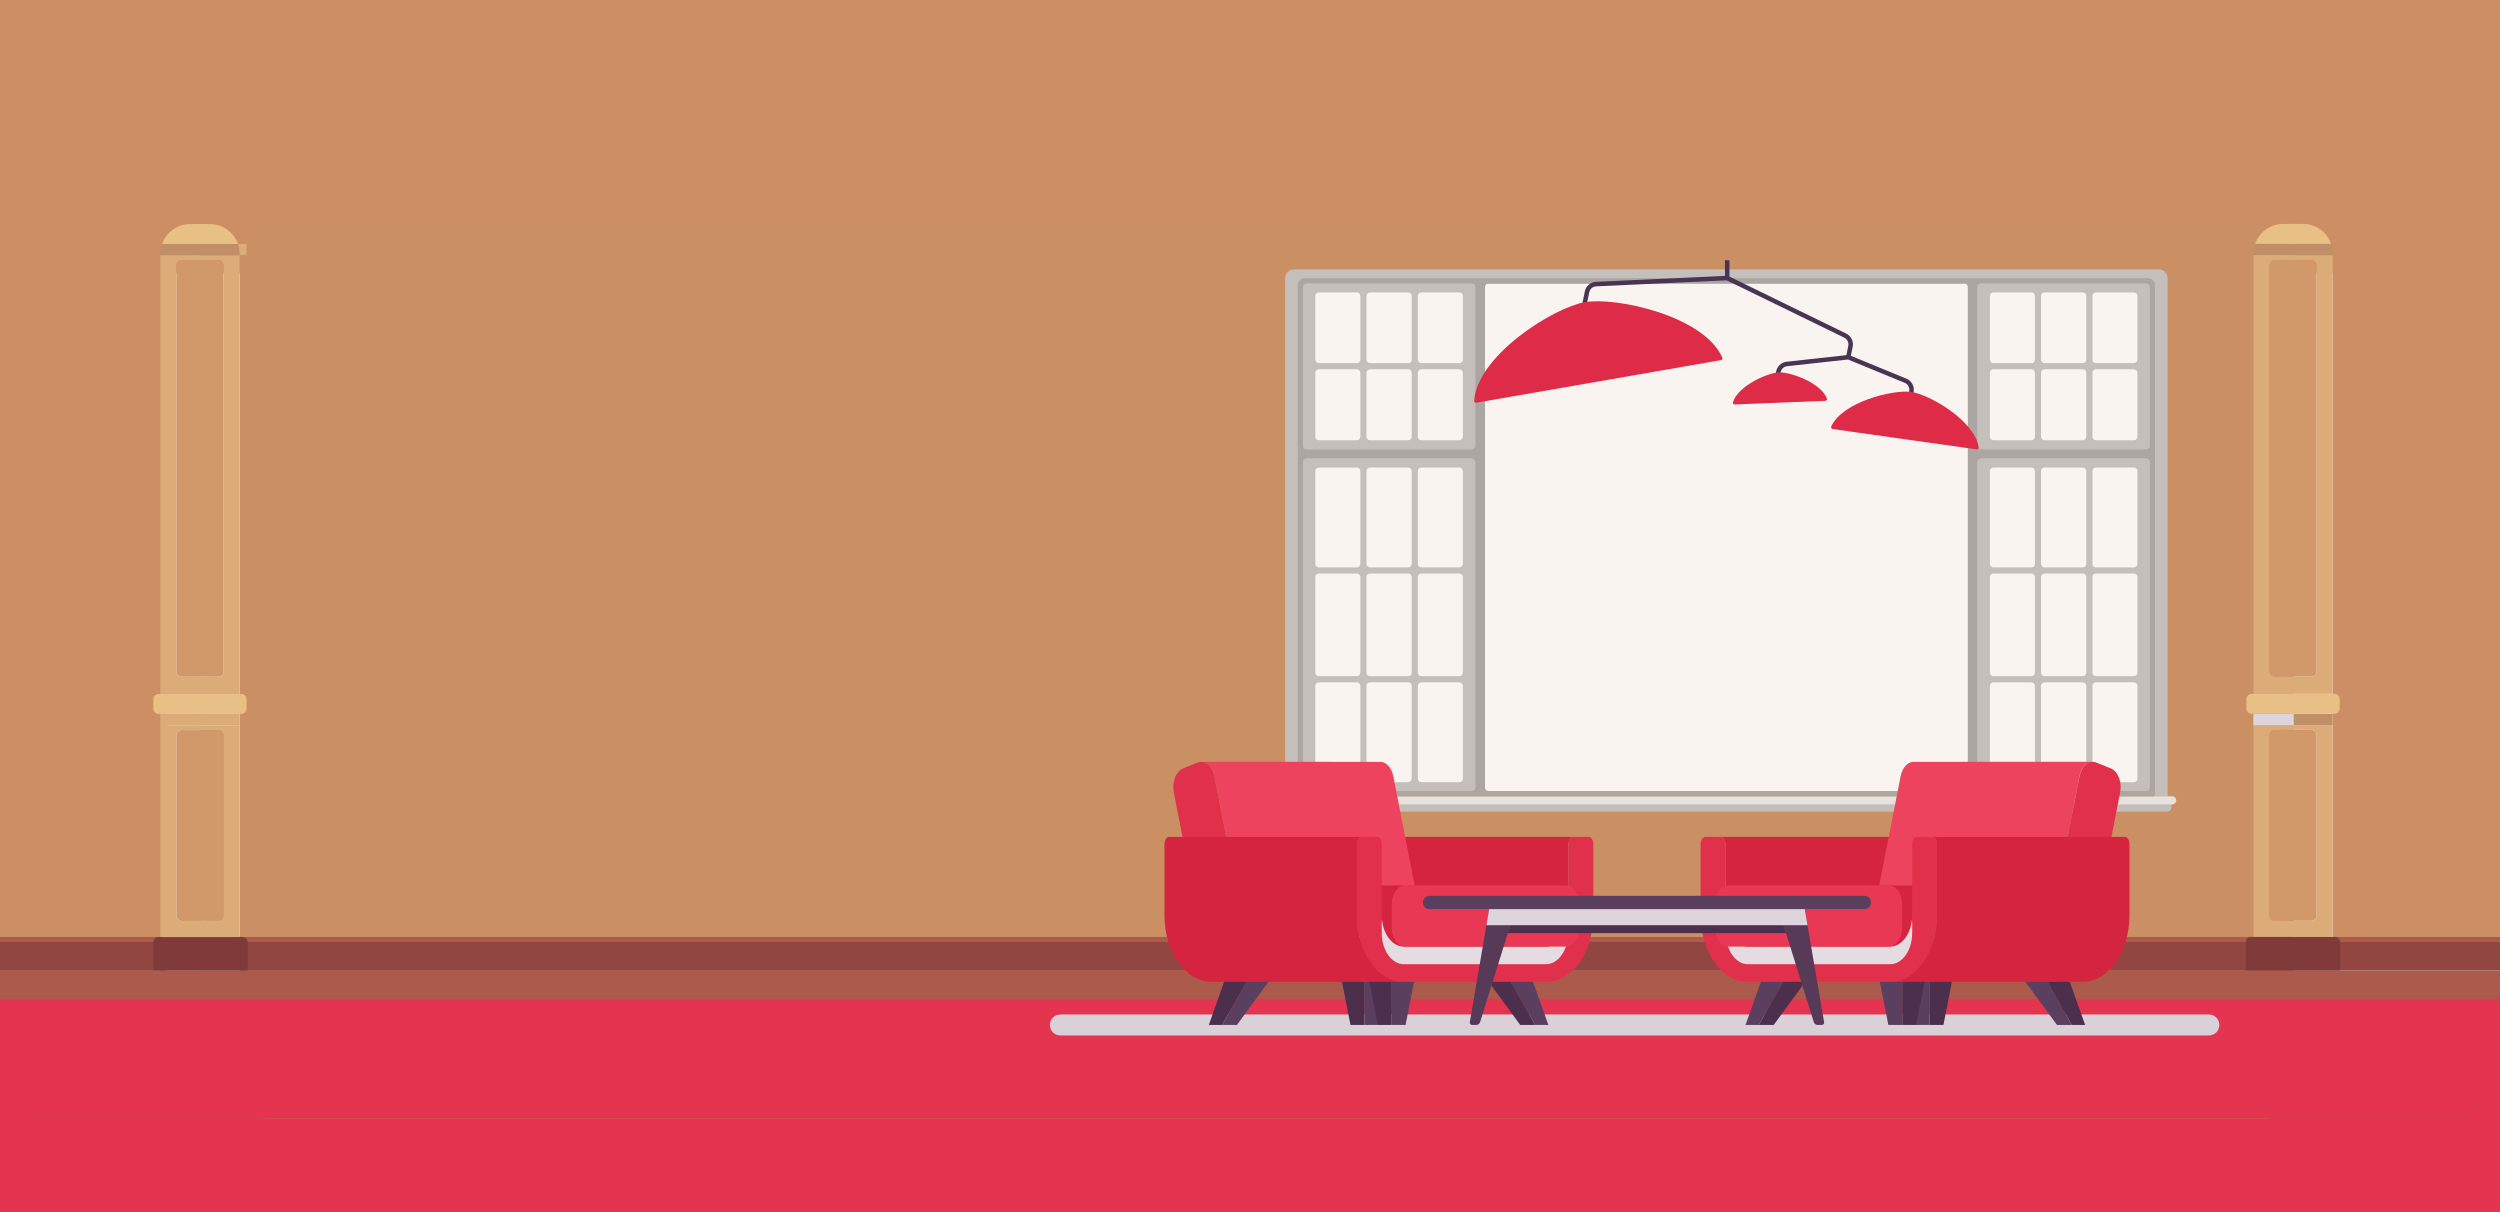 <svg width="1920" height="931" viewBox="0 0 1920 931" fill="none" xmlns="http://www.w3.org/2000/svg">
<rect x="0" y="0" width="1920" height="931" fill="#333333" stroke="none"/>
<g clip-path="url(#clip0_297_92)">
<rect width="1920" height="931" fill="white"/>
<rect x="1920" y="74.084" width="650.087" height="128.494" transform="rotate(90 1920 74.084)" fill="#CC8F63"/>
<rect x="128" y="107.084" width="650.087" height="128.494" transform="rotate(90 128 107.084)" fill="#CC8F63"/>
<rect width="1920" height="209.458" fill="#CC8F63"/>
<rect y="850.075" width="1920" height="181.925" fill="#E53450"/>
<g clip-path="url(#clip1_297_92)">
<path d="M1739.18 172H206.32C193.995 172 184.003 182.178 184.003 194.734V836.266C184.003 848.822 193.995 859 206.32 859H1739.18C1751.51 859 1761.5 848.822 1761.5 836.266V194.734C1761.5 182.178 1751.51 172 1739.18 172Z" fill="#CB8F64"/>
<path d="M1920 836.266C1920 848.825 1907.84 859 1892.84 859H27.045C12.038 859 -0.12 848.825 -0.12 836.266V745.261H1920V836.266Z" fill="#AB5A4C"/>
<path d="M1919.98 836.266C1919.98 848.826 1922.76 869.557 1907.75 869.557L12.756 864.278C-2.25 864.278 0 848.826 0 836.266V767.171H1919.98V836.266Z" fill="#E5344F"/>
<path d="M1920.18 723.436H-0.12V745.261H1920.18V723.436Z" fill="#924642"/>
<path d="M1920 719.575H-0.12V723.436H1920V719.575Z" fill="#AB5A4C"/>
<g style="mix-blend-mode:multiply">
<path d="M1696.43 779.113H814.348C809.905 779.113 806.303 782.724 806.303 787.177C806.303 791.631 809.905 795.242 814.348 795.242H1696.43C1700.87 795.242 1704.47 791.631 1704.47 787.177C1704.47 782.724 1700.87 779.113 1696.43 779.113Z" fill="#D9D0D8"/>
</g>
<g style="mix-blend-mode:soft-light" opacity="0.9">
<path d="M1648.28 217.708H1003.44C1001.96 217.708 1000.75 218.915 1000.75 220.402V604.858C1000.75 606.346 1001.96 607.552 1003.44 607.552H1648.28C1649.77 607.552 1650.97 606.346 1650.97 604.858V220.402C1650.97 218.915 1649.77 217.708 1648.28 217.708Z" fill="white"/>
<path d="M1658.04 206.916H993.701C989.986 206.916 986.974 209.936 986.974 213.659V611.601H1664.76V213.659C1664.76 209.936 1661.75 206.916 1658.04 206.916ZM1650.97 604.858C1650.97 606.351 1649.77 607.552 1648.28 607.552H1003.44C1001.95 607.552 1000.75 606.351 1000.75 604.858V220.402C1000.75 218.909 1001.95 217.708 1003.44 217.708H1648.28C1649.77 217.708 1650.97 218.909 1650.97 220.402V604.858Z" fill="#C4C4C4"/>
<path d="M1664.27 623.337H987.487C985.639 623.337 984.133 621.827 984.133 619.974V617.194H1667.64V619.974C1667.64 621.844 1666.13 623.337 1664.28 623.337H1664.27Z" fill="#C4C4C4"/>
<path d="M1668.27 611.601H983.483C981.791 611.601 980.419 612.976 980.419 614.672V614.69C980.419 616.386 981.791 617.761 983.483 617.761H1668.27C1669.96 617.761 1671.34 616.386 1671.34 614.69V614.672C1671.34 612.976 1669.96 611.601 1668.27 611.601Z" fill="#EBEBEB"/>
<path d="M1130.21 217.708H1003.44C1001.95 217.708 1000.75 218.91 1000.75 220.402V604.858C1000.75 606.351 1001.95 607.552 1003.44 607.552H1130.21C1131.7 607.552 1132.9 606.351 1132.9 604.858V220.402C1132.9 218.91 1131.7 217.708 1130.21 217.708ZM1088.91 227.265C1088.91 225.773 1090.11 224.572 1091.6 224.572H1120.8C1122.29 224.572 1123.49 225.773 1123.49 227.265V276.2C1123.49 277.692 1122.29 278.893 1120.8 278.893H1091.6C1090.11 278.893 1088.91 277.692 1088.91 276.2V227.265ZM1091.6 283.612H1120.8C1122.29 283.612 1123.49 284.813 1123.49 286.306V335.411C1123.49 336.904 1122.29 338.105 1120.8 338.105H1091.6C1090.11 338.105 1088.91 336.904 1088.91 335.411V286.306C1088.91 284.813 1090.11 283.612 1091.6 283.612ZM1049.46 227.265C1049.46 225.773 1050.66 224.572 1052.15 224.572H1081.52C1083.01 224.572 1084.21 225.773 1084.21 227.265V276.2C1084.21 277.692 1083.01 278.893 1081.52 278.893H1052.15C1050.66 278.893 1049.46 277.692 1049.46 276.2V227.265ZM1052.15 283.612H1081.52C1083.01 283.612 1084.21 284.813 1084.21 286.306V335.411C1084.21 336.904 1083.01 338.105 1081.52 338.105H1052.15C1050.66 338.105 1049.46 336.904 1049.46 335.411V286.306C1049.46 284.813 1050.66 283.612 1052.15 283.612ZM1010.17 227.265C1010.17 225.773 1011.36 224.572 1012.85 224.572H1042.05C1043.54 224.572 1044.74 225.773 1044.74 227.265V276.2C1044.74 277.692 1043.54 278.893 1042.05 278.893H1012.85C1011.36 278.893 1010.17 277.692 1010.17 276.2V227.265ZM1012.85 283.612H1042.05C1043.54 283.612 1044.74 284.813 1044.74 286.306V335.411C1044.74 336.904 1043.54 338.105 1042.05 338.105H1012.85C1011.36 338.105 1010.17 336.904 1010.17 335.411V286.306C1010.17 284.813 1011.36 283.612 1012.85 283.612ZM1044.74 598.012C1044.74 599.505 1043.54 600.706 1042.05 600.706H1012.85C1011.36 600.706 1010.17 599.505 1010.17 598.012V526.721C1010.17 525.229 1011.36 524.027 1012.85 524.027H1042.05C1043.54 524.027 1044.74 525.229 1044.74 526.721V598.012ZM1044.74 516.598C1044.74 518.091 1043.54 519.292 1042.05 519.292H1012.85C1011.36 519.292 1010.17 518.091 1010.17 516.598V443.163C1010.17 441.67 1011.36 440.469 1012.85 440.469H1042.05C1043.54 440.469 1044.74 441.67 1044.74 443.163V516.598ZM1042.05 435.75H1012.85C1011.36 435.75 1010.17 434.549 1010.17 433.057V361.766C1010.17 360.273 1011.36 359.072 1012.85 359.072H1042.05C1043.54 359.072 1044.74 360.273 1044.74 361.766V433.057C1044.74 434.549 1043.54 435.75 1042.05 435.75ZM1084.19 598.012C1084.19 599.505 1082.99 600.706 1081.5 600.706H1052.13C1050.64 600.706 1049.45 599.505 1049.45 598.012V526.721C1049.45 525.229 1050.64 524.027 1052.13 524.027H1081.5C1082.99 524.027 1084.19 525.229 1084.19 526.721V598.012ZM1084.19 516.598C1084.19 518.091 1082.99 519.292 1081.5 519.292H1052.13C1050.64 519.292 1049.45 518.091 1049.45 516.598V443.163C1049.45 441.67 1050.64 440.469 1052.13 440.469H1081.5C1082.99 440.469 1084.19 441.67 1084.19 443.163V516.598ZM1081.5 435.75H1052.13C1050.64 435.75 1049.45 434.549 1049.45 433.057V361.766C1049.45 360.273 1050.64 359.072 1052.13 359.072H1081.5C1082.99 359.072 1084.19 360.273 1084.19 361.766V433.057C1084.19 434.549 1082.99 435.75 1081.5 435.75ZM1123.49 598.012C1123.49 599.505 1122.29 600.706 1120.8 600.706H1091.6C1090.11 600.706 1088.91 599.505 1088.91 598.012V526.721C1088.91 525.229 1090.11 524.027 1091.6 524.027H1120.8C1122.29 524.027 1123.49 525.229 1123.49 526.721V598.012ZM1123.49 516.598C1123.49 518.091 1122.29 519.292 1120.8 519.292H1091.6C1090.11 519.292 1088.91 518.091 1088.91 516.598V443.163C1088.91 441.67 1090.11 440.469 1091.6 440.469H1120.8C1122.29 440.469 1123.49 441.67 1123.49 443.163V516.598ZM1120.8 435.75H1091.6C1090.11 435.75 1088.91 434.549 1088.91 433.057V361.766C1088.91 360.273 1090.11 359.072 1091.6 359.072H1120.8C1122.29 359.072 1123.49 360.273 1123.49 361.766V433.057C1123.49 434.549 1122.29 435.75 1120.8 435.75Z" fill="#C4C4C4"/>
<path d="M1648.28 217.708H1521.51C1520.02 217.708 1518.82 218.91 1518.82 220.402V604.858C1518.82 606.351 1520.02 607.552 1521.51 607.552H1648.28C1649.77 607.552 1650.97 606.351 1650.97 604.858V220.402C1650.97 218.91 1649.77 217.708 1648.28 217.708ZM1606.98 227.265C1606.98 225.773 1608.18 224.572 1609.67 224.572H1638.87C1640.36 224.572 1641.55 225.773 1641.55 227.265V276.2C1641.55 277.692 1640.36 278.893 1638.87 278.893H1609.67C1608.18 278.893 1606.98 277.692 1606.98 276.2V227.265ZM1609.67 283.612H1638.87C1640.36 283.612 1641.55 284.813 1641.55 286.306V335.411C1641.55 336.904 1640.36 338.105 1638.87 338.105H1609.67C1608.18 338.105 1606.98 336.904 1606.98 335.411V286.306C1606.98 284.813 1608.18 283.612 1609.67 283.612ZM1567.53 227.265C1567.53 225.773 1568.73 224.572 1570.22 224.572H1599.59C1601.08 224.572 1602.27 225.773 1602.27 227.265V276.2C1602.27 277.692 1601.08 278.893 1599.59 278.893H1570.22C1568.73 278.893 1567.53 277.692 1567.53 276.2V227.265ZM1570.22 283.612H1599.59C1601.08 283.612 1602.27 284.813 1602.27 286.306V335.411C1602.27 336.904 1601.08 338.105 1599.59 338.105H1570.22C1568.73 338.105 1567.53 336.904 1567.53 335.411V286.306C1567.53 284.813 1568.73 283.612 1570.22 283.612ZM1528.23 227.265C1528.23 225.773 1529.43 224.572 1530.92 224.572H1560.12C1561.61 224.572 1562.81 225.773 1562.81 227.265V276.2C1562.81 277.692 1561.61 278.893 1560.12 278.893H1530.92C1529.43 278.893 1528.23 277.692 1528.23 276.2V227.265ZM1530.92 283.612H1560.12C1561.61 283.612 1562.81 284.813 1562.81 286.306V335.411C1562.81 336.904 1561.61 338.105 1560.12 338.105H1530.92C1529.43 338.105 1528.23 336.904 1528.23 335.411V286.306C1528.23 284.813 1529.43 283.612 1530.92 283.612ZM1562.81 598.012C1562.81 599.505 1561.61 600.706 1560.12 600.706H1530.92C1529.43 600.706 1528.23 599.505 1528.23 598.012V526.721C1528.23 525.229 1529.43 524.027 1530.92 524.027H1560.12C1561.61 524.027 1562.81 525.229 1562.81 526.721V598.012ZM1562.81 516.598C1562.81 518.091 1561.61 519.292 1560.12 519.292H1530.92C1529.43 519.292 1528.23 518.091 1528.23 516.598V443.163C1528.23 441.67 1529.43 440.469 1530.92 440.469H1560.12C1561.61 440.469 1562.81 441.67 1562.81 443.163V516.598ZM1560.12 435.75H1530.92C1529.43 435.75 1528.23 434.549 1528.23 433.057V361.766C1528.23 360.273 1529.43 359.072 1530.92 359.072H1560.12C1561.61 359.072 1562.81 360.273 1562.81 361.766V433.057C1562.81 434.549 1561.61 435.75 1560.12 435.75ZM1602.26 598.012C1602.26 599.505 1601.06 600.706 1599.57 600.706H1570.2C1568.71 600.706 1567.51 599.505 1567.51 598.012V526.721C1567.51 525.229 1568.71 524.027 1570.2 524.027H1599.57C1601.06 524.027 1602.26 525.229 1602.26 526.721V598.012ZM1602.26 516.598C1602.26 518.091 1601.06 519.292 1599.57 519.292H1570.2C1568.71 519.292 1567.51 518.091 1567.51 516.598V443.163C1567.51 441.67 1568.71 440.469 1570.2 440.469H1599.57C1601.06 440.469 1602.26 441.67 1602.26 443.163V516.598ZM1599.57 435.75H1570.2C1568.71 435.75 1567.51 434.549 1567.51 433.057V361.766C1567.51 360.273 1568.71 359.072 1570.2 359.072H1599.57C1601.06 359.072 1602.26 360.273 1602.26 361.766V433.057C1602.26 434.549 1601.06 435.75 1599.57 435.75ZM1641.55 598.012C1641.55 599.505 1640.36 600.706 1638.87 600.706H1609.67C1608.18 600.706 1606.98 599.505 1606.98 598.012V526.721C1606.98 525.229 1608.18 524.027 1609.67 524.027H1638.87C1640.36 524.027 1641.55 525.229 1641.55 526.721V598.012ZM1641.55 516.598C1641.55 518.091 1640.36 519.292 1638.87 519.292H1609.67C1608.18 519.292 1606.98 518.091 1606.98 516.598V443.163C1606.98 441.67 1608.18 440.469 1609.67 440.469H1638.87C1640.36 440.469 1641.55 441.67 1641.55 443.163V516.598ZM1638.87 435.75H1609.67C1608.18 435.75 1606.98 434.549 1606.98 433.057V361.766C1606.98 360.273 1608.18 359.072 1609.67 359.072H1638.87C1640.36 359.072 1641.55 360.273 1641.55 361.766V433.057C1641.55 434.549 1640.36 435.75 1638.87 435.75Z" fill="#C4C4C4"/>
<path d="M1649.63 213.659H1002.1C999.126 213.659 996.73 216.078 996.73 219.047V610.022C996.73 610.898 997.432 611.601 998.305 611.601H1653.45C1654.32 611.601 1655.02 610.898 1655.02 610.022V219.047C1655.02 216.061 1652.61 213.659 1649.65 213.659H1649.63ZM1521.52 217.708H1648.3C1649.79 217.708 1650.99 218.909 1650.99 220.402V342.515C1650.99 344.007 1649.79 345.208 1648.3 345.208H1521.52C1520.04 345.208 1518.84 344.007 1518.84 342.515V220.402C1518.84 218.909 1520.04 217.708 1521.52 217.708ZM1003.46 217.708H1130.23C1131.72 217.708 1132.92 218.909 1132.92 220.402V342.515C1132.92 344.007 1131.72 345.208 1130.23 345.208H1003.46C1001.97 345.208 1000.77 344.007 1000.77 342.515V220.402C1000.77 218.909 1001.97 217.708 1003.46 217.708ZM1130.23 607.552H1003.46C1001.97 607.552 1000.77 606.351 1000.77 604.858V354.645C1000.77 353.152 1001.97 351.951 1003.46 351.951H1130.23C1131.72 351.951 1132.92 353.152 1132.92 354.645V604.858C1132.92 606.351 1131.72 607.552 1130.23 607.552ZM1511.27 604.858C1511.27 606.351 1510.07 607.552 1508.58 607.552H1143.17C1141.68 607.552 1140.48 606.351 1140.48 604.858V220.402C1140.48 218.909 1141.68 217.708 1143.17 217.708H1508.58C1510.07 217.708 1511.27 218.909 1511.27 220.402V604.858ZM1648.3 607.552H1521.52C1520.04 607.552 1518.84 606.351 1518.84 604.858V354.645C1518.84 353.152 1520.04 351.951 1521.52 351.951H1648.3C1649.79 351.951 1650.99 353.152 1650.99 354.645V604.858C1650.99 606.351 1649.79 607.552 1648.3 607.552Z" fill="#A8A8A8"/>
</g>
<path d="M1419.52 275.788C1420.32 275.788 1421.04 275.222 1421.21 274.415L1422.87 266.317C1423.73 262.199 1421.67 258.03 1417.91 256.194L1327.26 211.961C1327.01 211.841 1326.72 211.772 1326.43 211.789L1225.72 216.439C1221.52 216.628 1218 219.648 1217.16 223.765L1215.5 231.864C1215.31 232.808 1215.91 233.717 1216.83 233.906C1217.78 234.094 1218.68 233.494 1218.87 232.567L1220.53 224.469C1221.06 221.895 1223.25 220.025 1225.87 219.905L1326.13 215.289L1416.38 259.316C1418.75 260.466 1420.01 263.057 1419.48 265.631L1417.82 273.729C1417.63 274.673 1418.23 275.582 1419.16 275.771C1419.28 275.788 1419.4 275.805 1419.5 275.805L1419.52 275.788Z" fill="#483453"/>
<path d="M1467.83 303.326C1468.67 303.326 1469.42 302.708 1469.54 301.833L1469.72 300.615C1470.3 296.446 1468 292.414 1464.12 290.818L1420.17 272.734C1419.89 272.631 1419.62 272.579 1419.33 272.614L1372.11 277.812C1367.93 278.276 1364.61 281.501 1364.03 285.671L1363.86 286.889C1363.72 287.833 1364.39 288.708 1365.33 288.845C1366.27 288.982 1367.14 288.313 1367.28 287.369L1367.45 286.151C1367.81 283.543 1369.88 281.536 1372.5 281.244L1419.29 276.097L1462.84 294.009C1465.27 295.005 1466.69 297.527 1466.33 300.118L1466.16 301.336C1466.02 302.28 1466.69 303.155 1467.63 303.292C1467.71 303.292 1467.8 303.292 1467.87 303.292L1467.83 303.326Z" fill="#483453"/>
<path d="M1133.72 309.28C1133.31 309.349 1132.88 309.228 1132.58 308.954C1132.27 308.679 1132.1 308.268 1132.13 307.856C1134.58 272.837 1193.25 236.205 1217.18 232.052C1241.1 227.883 1308.66 242.519 1322.75 274.673C1322.92 275.05 1322.9 275.496 1322.69 275.856C1322.49 276.217 1322.15 276.491 1321.74 276.56L1133.72 309.297V309.28Z" fill="#DE2C48"/>
<path d="M1407.42 329.492C1406.99 329.44 1406.63 329.183 1406.42 328.806C1406.22 328.428 1406.2 327.982 1406.37 327.587C1414.78 308.731 1453.76 299.02 1467.85 301.01C1481.94 303 1516.73 323.126 1519.61 343.578C1519.66 344.007 1519.52 344.436 1519.23 344.728C1518.92 345.037 1518.49 345.174 1518.08 345.123L1407.43 329.492H1407.42Z" fill="#DE2C48"/>
<path d="M1332.26 310.653C1331.82 310.67 1331.41 310.481 1331.13 310.121C1330.86 309.777 1330.77 309.314 1330.91 308.885C1334.69 296.463 1357.27 286.34 1366.13 285.98C1375 285.619 1398.29 293.906 1403.07 305.986C1403.22 306.397 1403.19 306.861 1402.95 307.221C1402.71 307.598 1402.3 307.821 1401.87 307.839L1332.28 310.635L1332.26 310.653Z" fill="#DE2C48"/>
<path d="M1328.22 199.841V214.621C1328.22 214.963 1327.45 215.238 1326.49 215.238C1325.53 215.238 1324.76 214.963 1324.76 214.621V199.841H1328.22Z" fill="#483453"/>
<path d="M1325.14 703.001V648.096C1325.14 645.128 1323.45 642.726 1321.34 642.726H1457.32C1459.41 642.726 1461.12 645.128 1461.12 648.096V703.001C1461.12 716.247 1468.72 727.005 1478.07 727.005H1342.09C1332.74 727.005 1325.14 716.23 1325.14 703.001Z" fill="#D52440"/>
<path d="M1459.74 595.953C1460.99 589.571 1464.94 585.35 1469.32 585.092L1606.86 585.075C1602.41 585.23 1598.36 589.485 1597.09 595.953L1575.73 705.18L1606.84 717.671L1469.3 717.688V717.602L1438.36 705.18L1459.72 595.953H1459.74Z" fill="#EE435E"/>
<path d="M1621.08 590.12L1609.93 585.642C1604.4 583.428 1598.66 588.044 1597.12 595.953L1575.76 705.18L1606.93 717.688L1628.29 608.461C1629.83 600.552 1626.61 592.333 1621.08 590.12Z" fill="#E1304C"/>
<path d="M1316.94 694.868C1316.94 686.649 1321.65 679.992 1327.45 679.992H1472.13C1477.93 679.992 1482.64 686.649 1482.64 694.868V712.129C1482.64 720.347 1477.93 727.005 1472.13 727.005H1327.45C1321.65 727.005 1316.94 720.347 1316.94 712.129V694.868Z" fill="#D52440"/>
<path d="M1487.6 703.001V648.096C1487.6 645.128 1485.91 642.726 1483.8 642.726H1631.63C1633.72 642.726 1635.43 645.128 1635.43 648.096V703.001C1635.43 731.14 1619.29 754.028 1599.43 754.028H1451.61C1471.46 754.028 1487.6 731.14 1487.6 703.001Z" fill="#D52440"/>
<path d="M1306.09 703.001C1306.09 731.14 1322.23 754.028 1342.09 754.028H1451.61C1471.46 754.028 1487.6 731.14 1487.6 703.001V648.096C1487.6 645.128 1485.91 642.726 1483.8 642.726H1472.33C1470.25 642.726 1468.53 645.128 1468.53 648.096V703.001C1468.53 716.247 1460.93 727.005 1451.59 727.005H1342.07C1332.72 727.005 1325.12 716.23 1325.12 703.001V648.096C1325.12 645.128 1323.43 642.726 1321.32 642.726H1309.86C1307.77 642.726 1306.06 645.128 1306.06 648.096V703.001H1306.09Z" fill="#E1304C"/>
<path d="M1481.9 754.028H1499.05L1492.56 787.16H1481.9V754.028Z" fill="#4B2F4C"/>
<path d="M1481.9 754.028H1464.75L1471.24 787.16H1481.9V754.028Z" fill="#5A405E"/>
<path d="M1589.59 754.028L1601.37 787.16H1591.15L1572.43 754.028H1589.59Z" fill="#4B2F4C"/>
<path d="M1572.43 754.028L1591.15 787.16H1579.77L1555.53 754.028H1572.43Z" fill="#5A405E"/>
<path d="M1460.92 754.028H1478.07L1471.58 787.16H1460.92V754.028Z" fill="#4B2F4C"/>
<path d="M1460.92 754.028H1443.75L1450.24 787.16H1460.92V754.028Z" fill="#5A405E"/>
<path d="M1352.37 754.028L1340.58 787.16H1350.81L1369.54 754.028H1352.37Z" fill="#5A405E"/>
<path d="M1369.54 754.028L1350.81 787.16H1362.2L1386.43 754.028H1369.54Z" fill="#4B2F4C"/>
<g style="mix-blend-mode:multiply">
<path d="M1325.43 716.504V708.371C1325.43 708.08 1325.45 707.805 1325.47 707.513C1326.95 718.597 1333.85 727.005 1342.1 727.005H1451.62C1460.25 727.005 1467.37 717.825 1468.41 705.986C1468.5 706.758 1468.57 707.548 1468.57 708.371V716.504C1468.57 729.767 1460.99 740.508 1451.62 740.508H1342.38C1333.01 740.508 1325.43 729.75 1325.43 716.504Z" fill="#E4DCE1"/>
</g>
<path d="M1327.45 679.992H1450.39C1456.19 679.992 1460.9 686.649 1460.9 694.868V712.129C1460.9 720.347 1456.19 727.005 1450.39 727.005H1327.45C1321.65 727.005 1316.94 720.347 1316.94 712.129V694.868C1316.94 686.649 1321.65 679.992 1327.45 679.992Z" fill="#E93853"/>
<path d="M1204.6 703.001V648.096C1204.6 645.128 1206.29 642.726 1208.4 642.726H1072.41C1070.33 642.726 1068.61 645.128 1068.61 648.096V703.001C1068.61 716.247 1061.01 727.005 1051.67 727.005H1187.65C1197 727.005 1204.6 716.23 1204.6 703.001Z" fill="#D52440"/>
<path d="M1070 595.953C1068.75 589.571 1064.8 585.35 1060.42 585.092L922.876 585.075C927.326 585.23 931.383 589.485 932.649 595.953L954.009 705.18L922.894 717.671L1060.43 717.688V717.602L1091.38 705.18L1070.02 595.953H1070Z" fill="#EE435E"/>
<path d="M908.653 590.12L919.813 585.642C925.341 583.428 931.074 588.044 932.615 595.953L953.975 705.18L922.808 717.688L901.448 608.461C899.907 600.552 903.125 592.333 908.653 590.12Z" fill="#E1304C"/>
<path d="M1212.79 694.868C1212.79 686.649 1208.09 679.992 1202.29 679.992H1057.61C1051.81 679.992 1047.1 686.649 1047.1 694.868V712.129C1047.1 720.347 1051.81 727.005 1057.61 727.005H1202.29C1208.09 727.005 1212.79 720.347 1212.79 712.129V694.868Z" fill="#D52440"/>
<path d="M1042.14 703.001V648.096C1042.14 645.128 1043.83 642.726 1045.94 642.726H898.11C896.022 642.726 894.311 645.128 894.311 648.096V703.001C894.311 731.14 910.45 754.028 930.304 754.028H1078.13C1058.28 754.028 1042.14 731.14 1042.14 703.001Z" fill="#D52440"/>
<path d="M1223.65 703.001C1223.65 731.14 1207.51 754.028 1187.65 754.028H1078.13C1058.28 754.028 1042.14 731.14 1042.14 703.001V648.096C1042.14 645.128 1043.83 642.726 1045.94 642.726H1057.4C1059.49 642.726 1061.2 645.128 1061.2 648.096V703.001C1061.2 716.247 1068.8 727.005 1078.15 727.005H1187.67C1197.01 727.005 1204.61 716.23 1204.61 703.001V648.096C1204.61 645.128 1206.31 642.726 1208.41 642.726H1219.88C1221.97 642.726 1223.68 645.128 1223.68 648.096V703.001H1223.65Z" fill="#E1304C"/>
<path d="M1047.84 754.028H1030.67L1037.16 787.16H1047.84V754.028Z" fill="#4B2F4C"/>
<path d="M1047.84 754.028H1064.99L1058.5 787.16H1047.84V754.028Z" fill="#5A405E"/>
<path d="M940.146 754.028L928.37 787.16H938.588L957.312 754.028H940.146Z" fill="#4B2F4C"/>
<path d="M957.313 754.028L938.588 787.16H949.97L974.206 754.028H957.313Z" fill="#5A405E"/>
<path d="M1068.82 754.028H1051.67L1058.16 787.16H1068.82V754.028Z" fill="#4B2F4C"/>
<path d="M1068.82 754.028H1085.99L1079.48 787.16H1068.82V754.028Z" fill="#5A405E"/>
<path d="M1177.37 754.028L1189.14 787.16H1178.92L1160.2 754.028H1177.37Z" fill="#5A405E"/>
<path d="M1160.2 754.028L1178.92 787.16H1167.54L1143.31 754.028H1160.2Z" fill="#4B2F4C"/>
<g style="mix-blend-mode:multiply">
<path d="M1204.31 716.504V708.371C1204.31 708.08 1204.29 707.805 1204.27 707.513C1202.78 718.597 1195.88 727.005 1187.64 727.005H1078.11C1069.49 727.005 1062.37 717.825 1061.32 705.986C1061.24 706.758 1061.17 707.548 1061.17 708.371V716.504C1061.17 729.767 1068.75 740.508 1078.11 740.508H1187.36C1196.72 740.508 1204.31 729.75 1204.31 716.504Z" fill="#E4DCE1"/>
</g>
<path d="M1202.29 679.992H1079.35C1073.54 679.992 1068.84 686.649 1068.84 694.868V712.129C1068.84 720.347 1073.54 727.005 1079.35 727.005H1202.29C1208.09 727.005 1212.8 720.347 1212.8 712.129V694.868C1212.8 686.649 1208.09 679.992 1202.29 679.992Z" fill="#E93853"/>
<path d="M1365.93 698.231H1163.81L1158.06 716.658H1371.68L1365.93 698.231Z" fill="#4B2F4C"/>
<path d="M1146.13 698.231H1143.67L1128.81 785.067C1128.72 785.582 1128.86 786.131 1129.2 786.525C1129.55 786.937 1130.04 787.16 1130.57 787.16H1133.74C1135.11 787.16 1136.31 786.268 1136.72 784.964L1158.03 716.659L1163.78 698.214H1146.11L1146.13 698.231Z" fill="#563A57"/>
<path d="M1392.99 784.964C1393.4 786.268 1394.6 787.16 1395.96 787.16H1399.15C1399.68 787.16 1400.18 786.92 1400.52 786.525C1400.86 786.113 1401 785.582 1400.91 785.067L1386.06 698.231H1365.93L1371.68 716.676L1392.99 784.981V784.964Z" fill="#563A57"/>
<path d="M1431.8 687.954H1097.92C1095.09 687.954 1092.8 690.253 1092.8 693.084C1092.8 695.915 1095.09 698.214 1097.92 698.214H1431.8C1434.63 698.214 1436.92 695.915 1436.92 693.084C1436.92 690.253 1434.63 687.954 1431.8 687.954Z" fill="#5A405E"/>
<g style="mix-blend-mode:multiply">
<path d="M1163.81 698.231H1146.13H1143.67L1141.56 710.568H1388.18L1386.07 698.231H1383.61H1365.93H1163.81Z" fill="#DED4DB"/>
</g>
<path d="M189.376 187.305H159.749C158.945 189.638 158.5 192.126 158.5 194.734V195.952H189.376V187.305Z" fill="#DCAC78"/>
<path d="M177.053 703.104V564.674C177.053 562.409 175.222 560.556 172.945 560.556H158.5V707.204H172.945C175.205 707.204 177.053 705.368 177.053 703.086V703.104Z" fill="#D1986A"/>
<path d="M1791.51 195.952H1760.63V199.641H1775.08C1777.34 199.641 1779.18 201.477 1779.18 203.759V515.517C1779.18 517.782 1777.35 519.635 1775.08 519.635H1760.63V532.881H1791.51V195.952Z" fill="#DCAC78"/>
<path d="M1791.51 556.833H1760.63V560.556H1775.08C1777.34 560.556 1779.18 562.392 1779.18 564.674V703.104C1779.18 705.368 1777.35 707.222 1775.08 707.222H1760.63V719.575H1791.51V556.85V556.833Z" fill="#DCAC78"/>
<g style="mix-blend-mode:multiply">
<path fill-rule="evenodd" clip-rule="evenodd" d="M1731.98 187.305H1761.5H1763.67H1790.29C1791.08 189.638 1791.51 192.126 1791.51 194.734V195.952H1763.67H1761.5H1730.64V194.734C1730.64 192.126 1731.12 189.638 1731.98 187.305Z" fill="#C08F67"/>
</g>
<g style="mix-blend-mode:multiply">
<path d="M1791.51 548.186H1760.63V556.833H1791.51V548.186Z" fill="#C08F67"/>
</g>
<path d="M1779.18 515.534V203.759C1779.18 201.494 1777.35 199.641 1775.08 199.641H1760.63V519.635H1775.08C1777.34 519.635 1779.18 517.799 1779.18 515.517V515.534Z" fill="#D1986A"/>
<path d="M1792.77 548.186C1795.03 548.186 1796.88 546.35 1796.88 544.068V536.999C1796.88 534.734 1795.05 532.881 1792.77 532.881H1760.63V548.186H1792.77Z" fill="#E8BF84"/>
<path d="M1759.36 187.305C1757.1 187.305 1755.26 185.469 1755.26 183.187V176.118C1755.26 173.853 1757.09 172 1759.36 172H1768.85C1778.76 172 1787.19 178.4 1790.26 187.305H1759.35H1759.36Z" fill="#E8BF84"/>
<path d="M1730.64 532.881H1761.5V519.635H1747.05C1744.8 519.635 1742.95 517.799 1742.95 515.517V203.759C1742.95 201.494 1744.78 199.641 1747.05 199.641H1761.5V195.952H1730.64V532.881Z" fill="#DCAC78"/>
<path d="M1730.64 719.558H1761.5V707.204H1747.05C1744.8 707.204 1742.95 705.369 1742.95 703.087V564.657C1742.95 562.392 1744.78 560.539 1747.05 560.539H1761.5V556.816H1730.64V719.541V719.558Z" fill="#DCAC78"/>
<path d="M1761.5 548.186H1730.64V556.833H1761.5V548.186Z" fill="#DCAC78"/>
<g style="mix-blend-mode:multiply">
<path d="M1761.5 548.186H1730.64V556.833H1761.5V548.186Z" fill="#DED4DB"/>
</g>
<path d="M1742.96 203.759V515.517C1742.96 517.782 1744.8 519.635 1747.07 519.635H1761.52V199.641H1747.07C1744.81 199.641 1742.96 201.477 1742.96 203.759Z" fill="#D1986A"/>
<path fill-rule="evenodd" clip-rule="evenodd" d="M1779.18 703.078V564.666C1779.18 562.384 1777.32 560.548 1775.05 560.548H1760.51V560.573H1747.07C1744.81 560.573 1742.96 562.409 1742.96 564.691V703.103C1742.96 705.368 1744.8 707.221 1747.07 707.221H1761.52V707.196H1775.05C1777.34 707.196 1779.18 705.343 1779.18 703.078Z" fill="#D1986A"/>
<path d="M1729.36 532.881C1727.1 532.881 1725.25 534.717 1725.25 536.999V544.068C1725.25 546.333 1727.08 548.186 1729.36 548.186H1761.5V532.881H1729.36Z" fill="#E8BF84"/>
<path fill-rule="evenodd" clip-rule="evenodd" d="M1724.75 723.659C1724.75 721.377 1726.6 719.541 1728.86 719.541H1761V745.261H1724.75V723.659ZM1797.25 723.693C1797.25 721.411 1795.4 719.575 1793.14 719.575H1761V745.295H1797.25V723.693Z" fill="#813A3A"/>
<path fill-rule="evenodd" clip-rule="evenodd" d="M117.75 723.659C117.75 721.377 119.598 719.541 121.857 719.541H154V745.261H117.75V723.659ZM190.251 723.693C190.251 721.411 188.402 719.575 186.143 719.575H154V745.295H190.251V723.693Z" fill="#813A3A"/>
<path d="M1766.98 176.118V183.187C1766.98 185.452 1765.15 187.305 1762.87 187.305H1731.96C1735.02 178.4 1743.46 172 1753.39 172H1762.87C1765.13 172 1766.98 173.836 1766.98 176.118Z" fill="#E8BF84"/>
<path d="M184.002 196.054H153.126V199.743H167.571C169.831 199.743 171.679 201.579 171.679 203.861V515.619C171.679 517.883 169.848 519.736 167.571 519.736H153.126V532.982H184.002V196.054Z" fill="#DCAC78"/>
<path d="M184.002 556.935H153.126V560.658H167.571C169.831 560.658 171.679 562.494 171.679 564.776V703.205C171.679 705.47 169.848 707.323 167.571 707.323H153.126V719.677H184.002V556.952V556.935Z" fill="#DCAC78"/>
<g style="mix-blend-mode:multiply">
<path fill-rule="evenodd" clip-rule="evenodd" d="M124.473 187.406H153.996H156.162H182.789C183.571 189.74 184.003 192.228 184.003 194.836V196.054H156.162H153.996H123.137V194.836C123.137 192.228 123.613 189.74 124.473 187.406Z" fill="#C08F67"/>
</g>
<path d="M171.679 515.636V203.861C171.679 201.596 169.848 199.743 167.571 199.743H153.126V519.736H167.571C169.831 519.736 171.679 517.901 171.679 515.619V515.636Z" fill="#D1986A"/>
<path d="M185.269 548.287C187.528 548.287 189.377 546.451 189.377 544.169V537.1C189.377 534.835 187.545 532.982 185.269 532.982H153.126V548.287H185.269Z" fill="#E8BF84"/>
<path d="M151.86 187.406C149.6 187.406 147.752 185.57 147.752 183.288V176.219C147.752 173.955 149.583 172.102 151.86 172.102H161.341C171.251 172.102 179.689 178.501 182.753 187.406H151.842H151.86Z" fill="#E8BF84"/>
<path d="M123.137 532.982H153.996V519.736H139.55C137.291 519.736 135.443 517.901 135.443 515.619V203.861C135.443 201.596 137.274 199.743 139.55 199.743H153.996V196.054H123.137V532.982Z" fill="#DCAC78"/>
<path d="M123.137 719.66H153.996V707.306H139.55C137.291 707.306 135.443 705.47 135.443 703.188V564.759C135.443 562.494 137.274 560.641 139.55 560.641H153.996V556.917H123.137V719.642V719.66Z" fill="#DCAC78"/>
<path d="M184.002 548.287H123.137V556.935H184.002V548.287Z" fill="#DCAC78"/>
<path d="M135.459 203.861V515.619C135.459 517.883 137.291 519.736 139.567 519.736H154.013V199.743H139.567C137.308 199.743 135.459 201.579 135.459 203.861Z" fill="#D1986A"/>
<path fill-rule="evenodd" clip-rule="evenodd" d="M171.677 703.18V564.767C171.677 562.485 169.818 560.649 167.545 560.649H153.011V560.675H139.567C137.308 560.675 135.459 562.511 135.459 564.793V703.205C135.459 705.47 137.291 707.323 139.567 707.323H154.013V707.298H167.545C169.835 707.298 171.677 705.444 171.677 703.18Z" fill="#D1986A"/>
<path d="M121.853 532.982C119.594 532.982 117.745 534.818 117.745 537.1V544.169C117.745 546.434 119.576 548.287 121.853 548.287H153.996V532.982H121.853Z" fill="#E8BF84"/>
<path d="M159.475 176.219V183.288C159.475 185.553 157.643 187.406 155.367 187.406H124.456C127.52 178.501 135.958 172.102 145.885 172.102H155.367C157.626 172.102 159.475 173.937 159.475 176.219Z" fill="#E8BF84"/>
</g>
</g>
<defs>
<clipPath id="clip0_297_92">
<rect width="1920" height="931" fill="white"/>
</clipPath>
<clipPath id="clip1_297_92">
<rect width="1920" height="687" fill="white" transform="translate(0 172)"/>
</clipPath>
</defs>
</svg>
